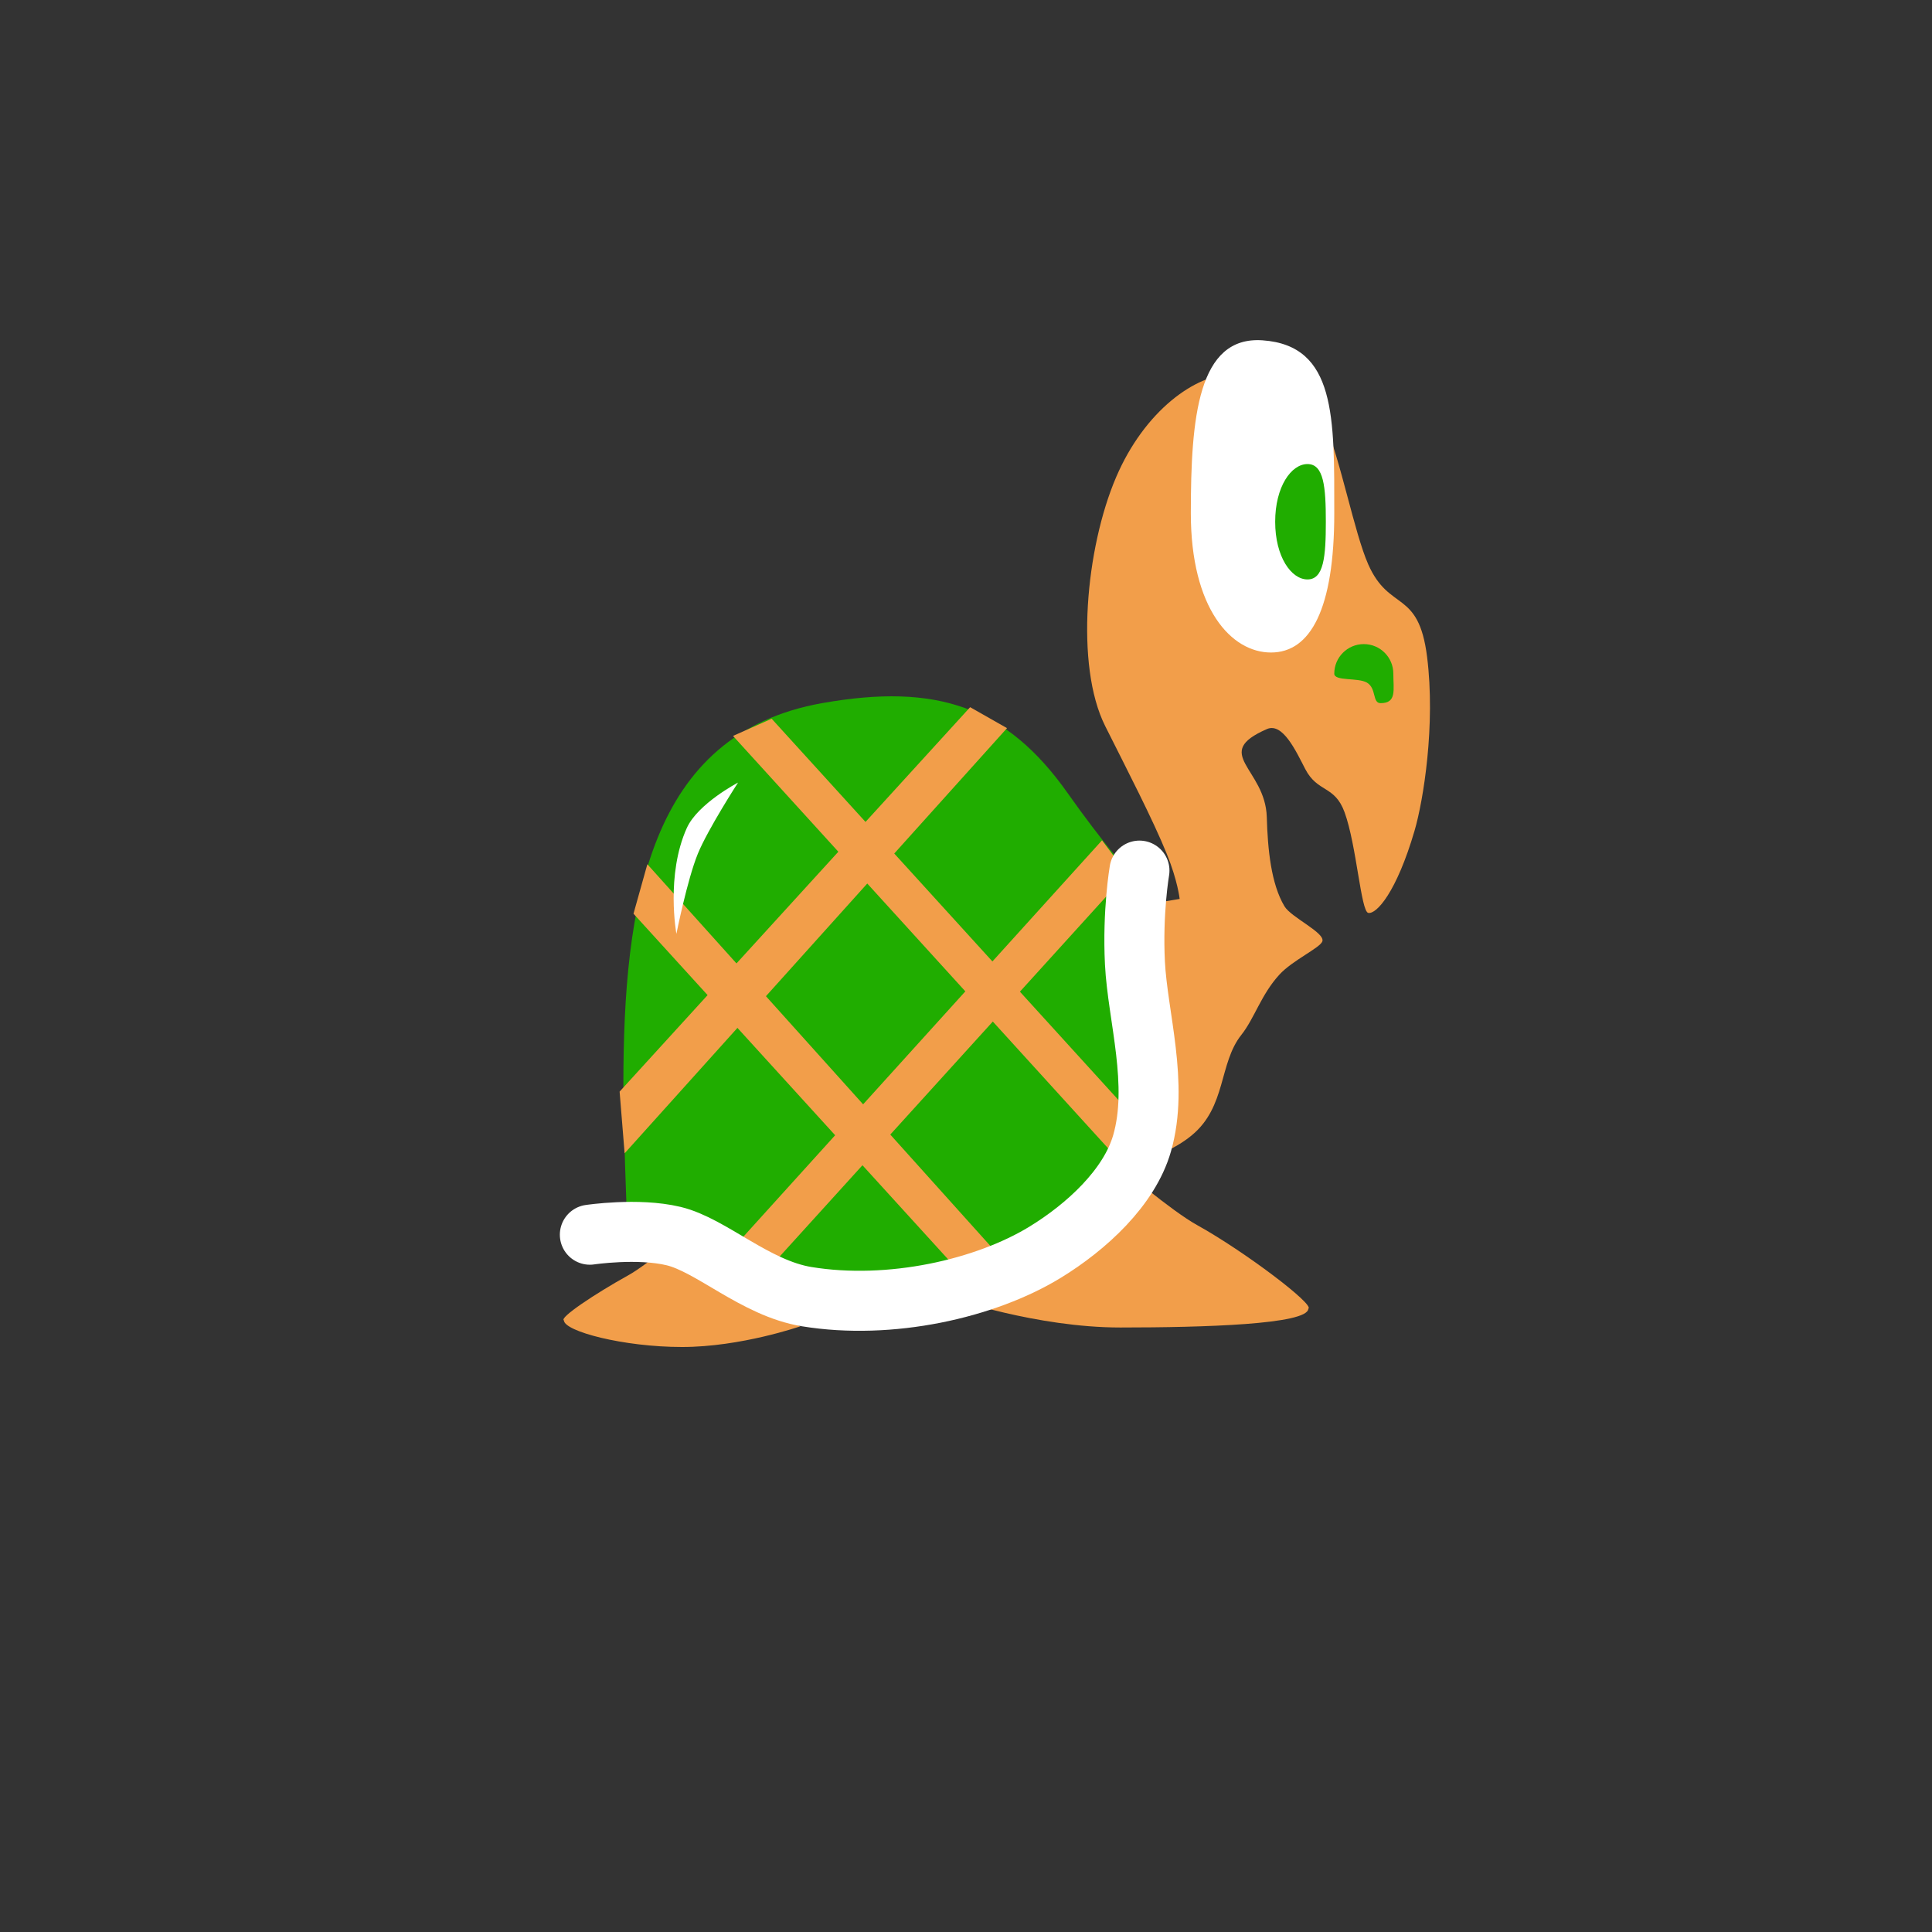 <svg version="1.1" xmlns="http://www.w3.org/2000/svg" xmlns:xlink="http://www.w3.org/1999/xlink" width="112.666" height="112.666" viewBox="0,0,112.666,112.666"><rect x="0" y="0" width="112.666" height="112.666" fill="#333333" stroke="none"/><g transform="translate(-183.667,-123.667)"><g data-paper-data="{&quot;isPaintingLayer&quot;:true}" fill-rule="nonzero" stroke-linejoin="miter" stroke-miterlimit="10" stroke-dasharray="" stroke-dashoffset="0" style="mix-blend-mode: normal"><path d="M183.667,236.333v-112.666h112.666v112.666z" data-paper-data="{&quot;index&quot;:null}" fill="none" stroke="none" stroke-width="0" stroke-linecap="butt"/><g data-paper-data="{&quot;index&quot;:null}"><g data-paper-data="{&quot;index&quot;:null}" stroke="none" stroke-width="0" stroke-linecap="butt"><path d="M246.146,177.144l6.314,-1.055c0,0 -0.112,-1.047 -0.74,-2.599c-0.823,-2.036 -2.331,-4.94 -3.604,-7.484c-1.767,-3.53 -1.138,-10.37 0.642,-14.52c1.653,-3.855 4.624,-6.009 6.812,-6.009c2.337,0 3.976,-0.259 5.354,2.89c0.917,2.096 1.718,6.363 2.532,8.209c1.234,2.798 2.932,1.428 3.432,5.389c0.499,3.962 -0.21,8.374 -0.732,10.153c-1.049,3.579 -2.219,4.879 -2.699,4.785c-0.427,-0.083 -0.68,-3.949 -1.38,-5.868c-0.58,-1.59 -1.569,-1.126 -2.295,-2.524c-0.534,-1.029 -1.31,-2.729 -2.232,-2.328c-3.27,1.424 -0.089,2.29 -0.009,5.133c0.053,1.88 0.25,3.894 1.03,5.201c0.391,0.655 2.398,1.55 2.208,2.051c-0.144,0.382 -1.738,1.101 -2.5,1.932c-1.07,1.165 -1.452,2.547 -2.223,3.519c-1.32,1.663 -0.861,4.18 -2.894,5.858c-2.033,1.679 -5.527,2.138 -6.456,1.863z" data-paper-data="{&quot;index&quot;:null}" fill="#f29e4a"/><path d="M261.476,162.95c0,-0.951 0.771,-1.722 1.722,-1.722c0.951,0 1.722,0.771 1.722,1.722c0,0.951 0.209,1.722 -0.742,1.722c-0.495,0 -0.228,-0.863 -0.797,-1.197c-0.524,-0.308 -1.906,-0.069 -1.906,-0.525z" data-paper-data="{&quot;index&quot;:null}" fill="#20ad00"/><g data-paper-data="{&quot;index&quot;:null}"><path d="M257.293,143.513c4.296,0.301 4.183,4.516 4.183,10.087c0,5.571 -1.381,8.119 -3.69,8.119c-2.31,0 -4.675,-2.548 -4.675,-8.119c0,-5.571 0.412,-10.351 4.183,-10.087z" fill="#ffffff"/><path d="M259.915,150.729c0.951,0 1.069,1.326 1.069,3.364c0,2.038 -0.118,3.364 -1.069,3.364c-0.951,0 -1.885,-1.326 -1.885,-3.364c0,-2.038 0.933,-3.364 1.885,-3.364z" fill="#20ad00"/></g></g><path d="M230.339,201.011c0,0 -3.467,1.207 -6.894,1.207c-3.427,0 -6.871,-0.913 -6.894,-1.551c-0.283,-0.154 1.803,-1.548 3.764,-2.636c1.062,-0.589 3.131,-2.362 3.131,-2.362c0,0 0.971,1.66 2.013,2.483c2.002,1.582 4.881,2.86 4.881,2.86z" data-paper-data="{&quot;index&quot;:null}" fill="#f29e4a" stroke="none" stroke-width="0" stroke-linecap="butt"/><path d="M246.127,195.276c1.487,-1.175 2.873,-3.544 2.873,-3.544c0,0 2.953,2.53 4.469,3.372c2.798,1.553 6.897,4.664 6.493,4.884c-0.033,0.912 -6.07,1.093 -10.962,1.093c-4.892,0 -9.841,-1.722 -9.841,-1.722c0,0 4.11,-1.824 6.968,-4.083z" data-paper-data="{&quot;index&quot;:null}" fill="#f29e4a" stroke="none" stroke-width="0" stroke-linecap="butt"/><path d="M220.219,194.429c0,0 -0.2,-4.994 -0.2,-7.457c0,-10.599 1.477,-20.517 11.605,-22.304c6.657,-1.175 10.736,0.184 14.318,5.269c2.004,2.846 3.645,4.692 3.645,4.692c0,0 -0.248,5.125 -0.248,7.737c0,2.11 2.373,3.625 0.955,8.906c-0.771,2.87 -3.136,3.364 -5.123,4.701c-3.154,2.121 -6.716,4.124 -11.756,4.124z" data-paper-data="{&quot;index&quot;:null}" fill="#20ad00" stroke="none" stroke-width="NaN" stroke-linecap="butt"/><g data-paper-data="{&quot;index&quot;:null}" fill="#f29e4a" stroke="none" stroke-width="0" stroke-linecap="butt"><path d="M219.8,187.325l20.441,-22.418l2.151,1.222l-22.3,24.795z"/><path d="M225.165,197.831l22.767,-25.16l1.453,1.947l-22.637,24.953z"/></g><g data-paper-data="{&quot;index&quot;:null}" fill="#f29e4a" stroke="none" stroke-width="0" stroke-linecap="butt"><path d="M248.696,191.082l-22.283,-24.499l2.254,-1.002l21.612,23.761z"/><path d="M240.64,198.955l-20.03,-22.004l0.808,-2.885l20.804,23.15z"/></g><path d="M223.721,171.949c0.64,-1.418 2.985,-2.645 2.985,-2.645c0,0 -1.766,2.731 -2.347,4.156c-0.615,1.51 -1.247,4.665 -1.247,4.665c0,0 -0.631,-3.429 0.609,-6.177z" data-paper-data="{&quot;index&quot;:null}" fill="#ffffff" stroke="none" stroke-width="0" stroke-linecap="butt"/><path d="M250.115,174.437c0,0 -0.414,2.408 -0.263,5.395c0.157,3.108 1.412,7.054 0.414,10.514c-0.74,2.565 -3.223,4.861 -5.661,6.351c-3.472,2.121 -9.023,3.384 -13.897,2.585c-2.999,-0.492 -5.554,-3.005 -7.765,-3.533c-2.082,-0.498 -4.878,-0.079 -4.878,-0.079" data-paper-data="{&quot;index&quot;:null}" fill="none" stroke="#ffffff" stroke-width="3.5" stroke-linecap="round"/></g></g></g></svg>